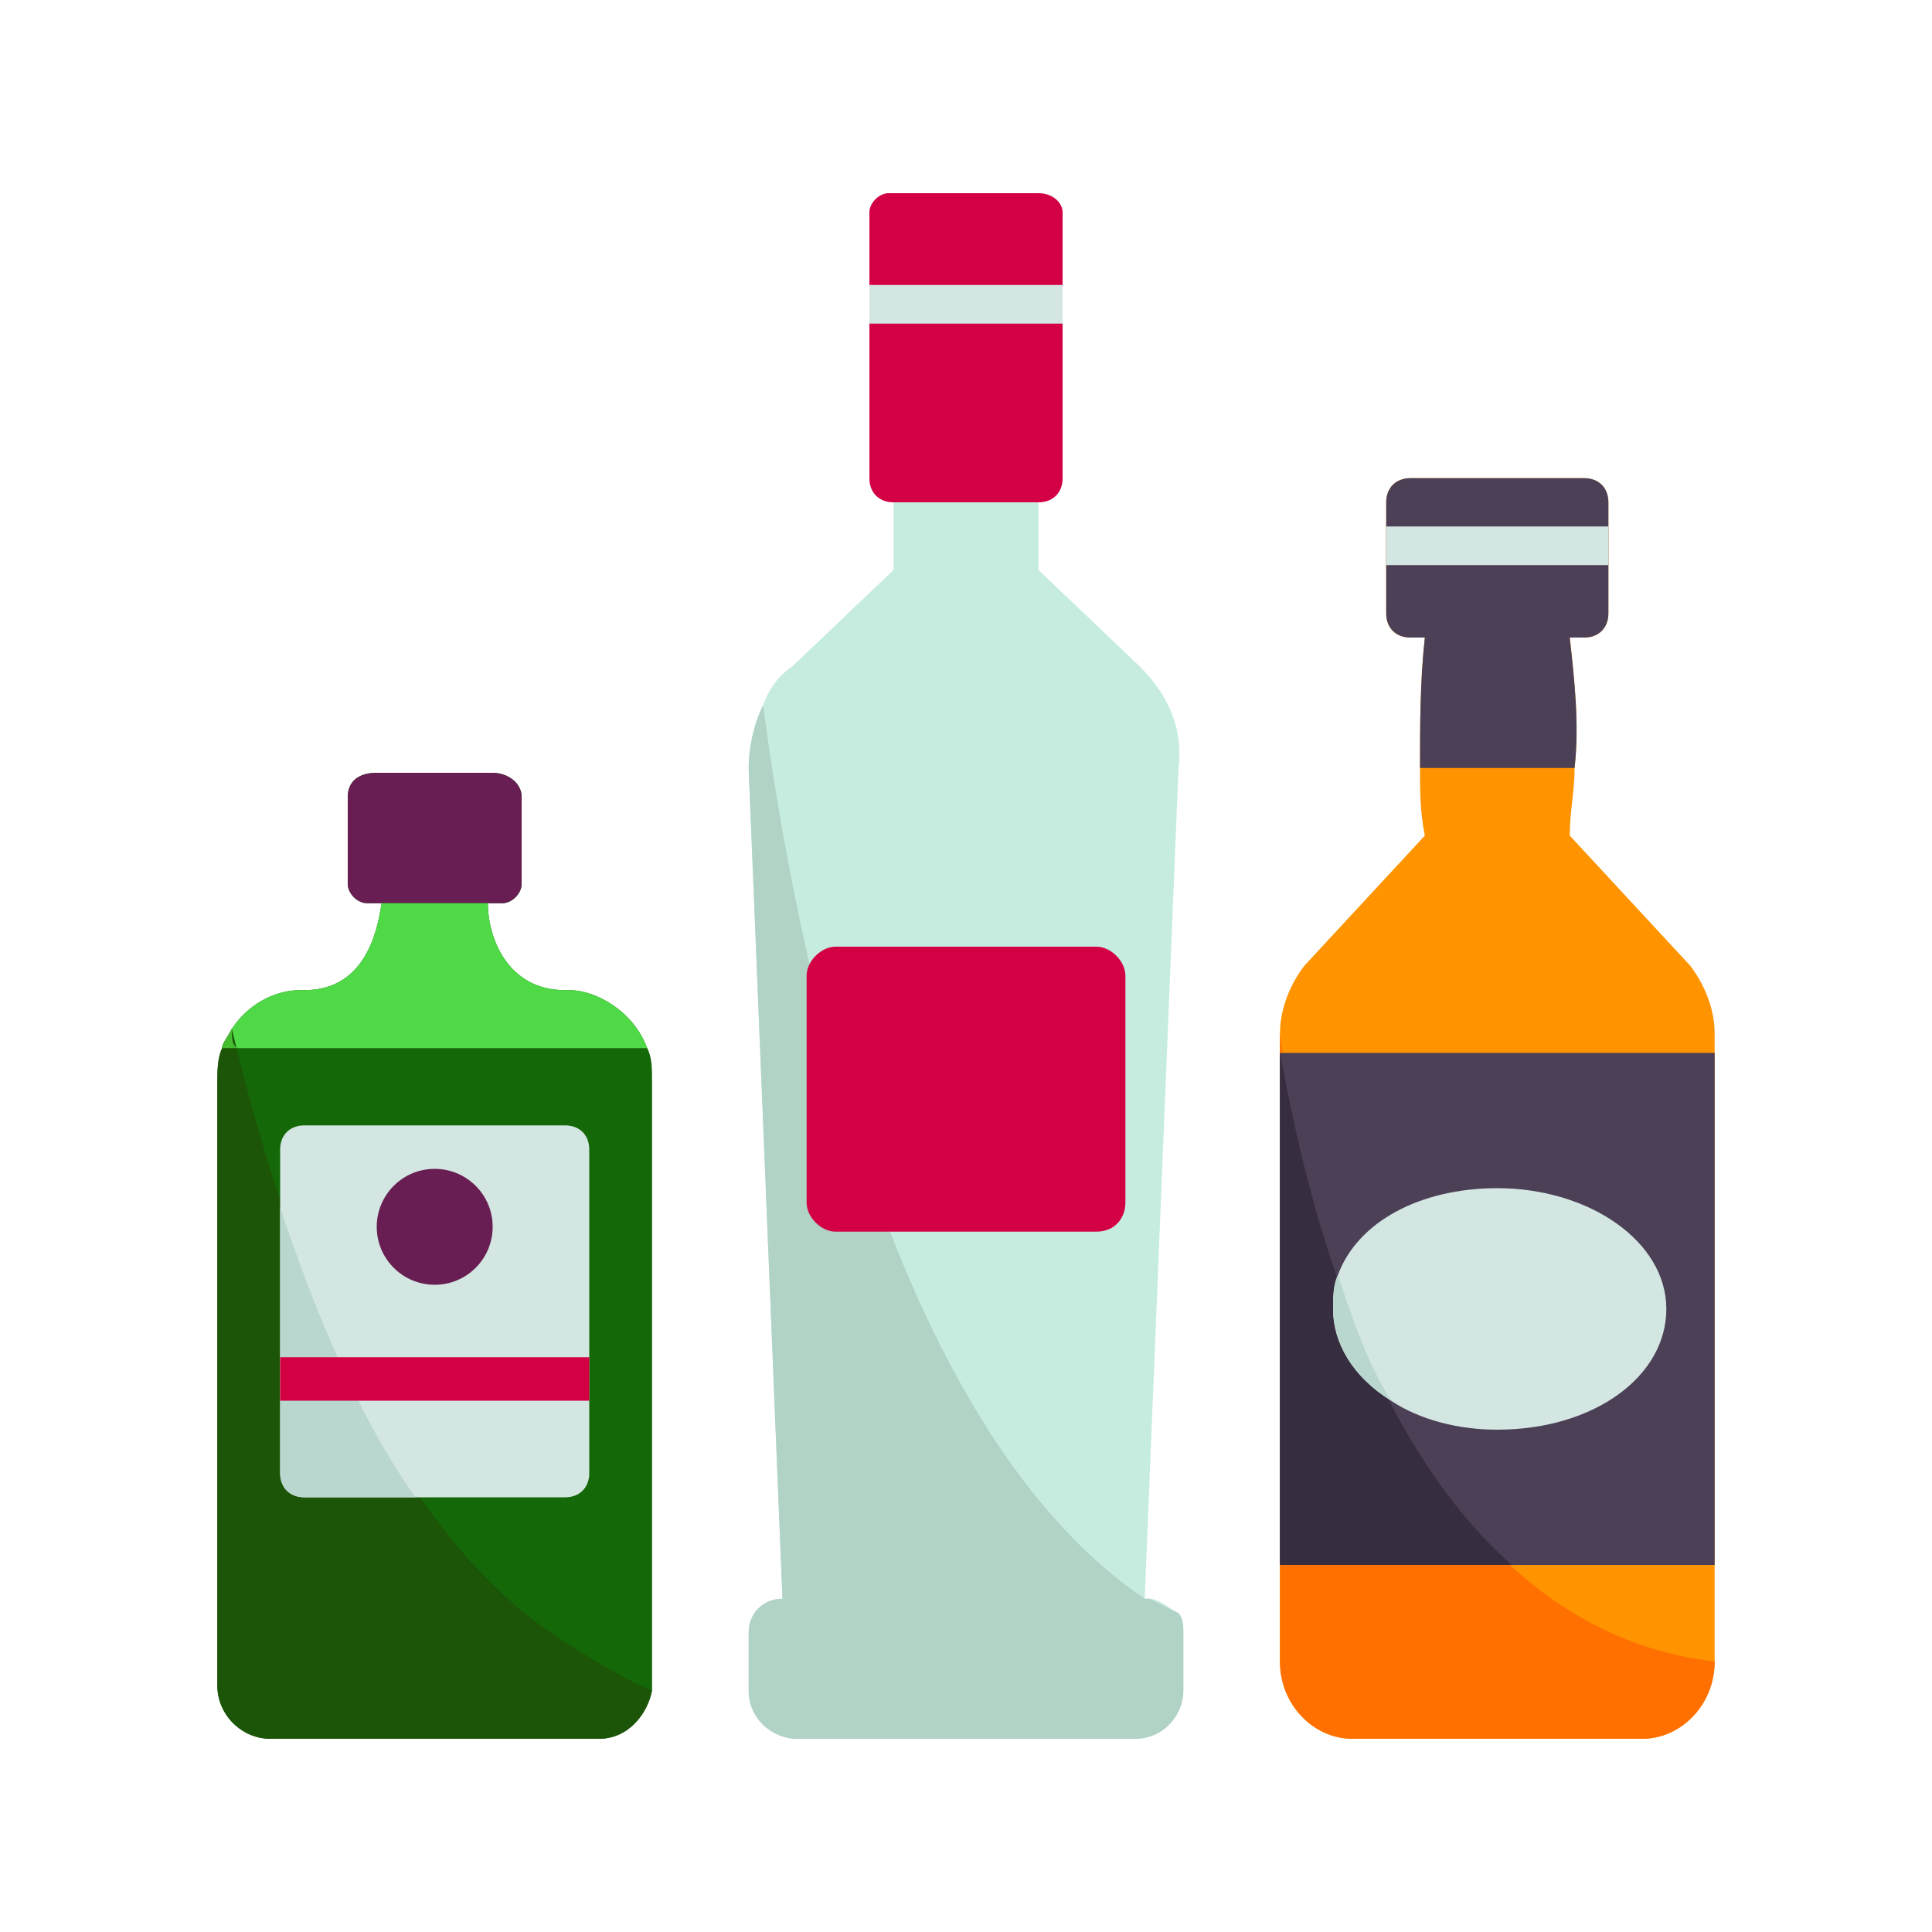 <svg width="96" height="96" viewBox="0 0 96 96" fill="none" xmlns="http://www.w3.org/2000/svg">
<path d="M85.2 51.36V82.56C85.2 84.72 83.52 86.4 81.6 86.4H67.2C65.28 86.4 63.6 84.72 63.6 82.56V51.36C63.6 50.16 64.08 48.96 64.8 48L70.8 41.52C70.56 40.32 70.56 39.36 70.56 38.16C70.56 36 70.56 33.84 70.8 31.68H70.08C69.36 31.68 68.88 31.2 68.88 30.48V24.96C68.88 24.24 69.36 23.76 70.08 23.76H78.72C79.44 23.76 79.92 24.24 79.92 24.96V30.48C79.92 31.2 79.44 31.68 78.72 31.68H78C78.24 33.84 78.48 36 78.24 38.16C78.24 39.36 78 40.32 78 41.52L84 48C84.72 48.96 85.2 50.16 85.2 51.36Z" fill="#FF9400"/>
<path d="M79.92 30.48C79.92 31.2 79.44 31.68 78.72 31.68H78C78.24 33.84 78.48 36 78.24 38.16H70.56C70.56 36 70.56 33.84 70.8 31.68H70.08C69.36 31.68 68.88 31.2 68.88 30.48V24.96C68.88 24.24 69.36 23.76 70.08 23.76H78.72C79.44 23.76 79.92 24.24 79.92 24.96V30.48Z" fill="#4C4057"/>
<path d="M85.2 82.56C85.2 84.72 83.52 86.4 81.6 86.4H67.2C65.28 86.4 63.6 84.72 63.6 82.56V51.36C63.6 51.36 66.72 80.4 85.2 82.56Z" fill="#FF7000"/>
<path d="M79.92 26.16H68.88V28.08H79.92V26.16Z" fill="#D3E6E2"/>
<path d="M85.2 52.32H63.6V77.76H85.2V52.32Z" fill="#4C4057"/>
<path d="M75.12 77.76H63.6V52.32C64.32 55.92 66.72 70.32 75.12 77.76Z" fill="#372D40"/>
<path d="M82.799 65.04C82.799 68.4 79.199 71.04 74.399 71.04C72.479 71.04 70.559 70.56 69.119 69.6C67.199 68.4 66.239 66.72 66.239 65.04C66.239 64.56 66.239 63.84 66.479 63.36C67.439 60.72 70.559 59.04 74.399 59.04C78.959 59.04 82.799 61.68 82.799 65.04Z" fill="#D3E6E2"/>
<path d="M69.119 69.6C67.199 68.4 66.239 66.72 66.239 65.04C66.239 64.56 66.239 63.84 66.479 63.36C67.199 65.52 67.919 67.68 69.119 69.6Z" fill="#B9D6CF"/>
<path d="M58.8 81.12V84C58.8 85.2 57.84 86.4 56.4 86.4H39.6C38.4 86.4 37.2 85.44 37.2 84V81.12C37.2 80.16 37.92 79.44 38.88 79.44L37.2 38.16C37.2 37.2 37.44 36 37.92 35.04C38.16 34.32 38.64 33.6 39.36 33.12L44.4 28.32V24.96C43.68 24.96 43.2 24.48 43.2 23.76V10.56C43.2 10.08 43.68 9.6 44.16 9.6H51.6C52.32 9.6 52.8 10.08 52.8 10.56V23.76C52.8 24.48 52.32 24.96 51.6 24.96V28.32L56.64 33.12C58.08 34.56 58.8 36.24 58.56 38.16L56.88 79.44H57.12C57.6 79.44 58.08 79.92 58.56 80.16C58.8 80.4 58.8 80.88 58.8 81.12Z" fill="#C6ECE0"/>
<path d="M52.8 10.56V23.76C52.8 24.48 52.32 24.96 51.6 24.96H44.4C43.68 24.96 43.2 24.48 43.2 23.76V10.56C43.2 10.08 43.68 9.6 44.16 9.6H51.6C52.32 9.6 52.8 10.08 52.8 10.56Z" fill="#D40044"/>
<path d="M52.8 14.16H43.2V16.08H52.8V14.16Z" fill="#D3E6E2"/>
<path d="M58.8 81.12V84C58.8 85.2 57.84 86.4 56.4 86.4H39.6C38.4 86.4 37.2 85.44 37.2 84V81.12C37.2 80.16 37.92 79.44 38.88 79.44L37.2 38.16C37.2 37.2 37.44 36 37.92 35.04C39.12 44.16 43.44 70.32 56.88 79.44C56.88 79.44 56.88 79.44 57.12 79.44C57.6 79.68 58.08 79.92 58.56 80.16C58.8 80.4 58.8 80.88 58.8 81.12Z" fill="#B0D3C6"/>
<path d="M54.48 61.2H41.52C40.8 61.2 40.08 60.48 40.08 59.76V48.48C40.08 47.76 40.8 47.04 41.52 47.04H54.48C55.2 47.04 55.92 47.76 55.92 48.48V59.76C55.92 60.48 55.44 61.2 54.48 61.2Z" fill="#D40044"/>
<path d="M32.4 53.76V83.76V84C32.16 85.2 31.2 86.4 29.76 86.4H13.44C12 86.4 10.8 85.2 10.8 83.76V53.76C10.8 53.28 10.8 52.56 11.04 52.08C11.04 51.84 11.28 51.6 11.52 51.12C12.48 49.68 13.92 49.2 14.88 49.2H15.12C18 49.2 18.72 46.56 18.96 44.88H18.24C17.76 44.88 17.28 44.4 17.28 43.92V39.6C17.28 38.88 17.76 38.4 18.72 38.4H24.48C25.2 38.4 25.92 38.88 25.92 39.6V43.92C25.92 44.4 25.44 44.88 24.96 44.88H24.24C24.24 46.56 25.2 49.2 28.08 49.2H28.32C29.52 49.2 31.44 50.16 32.16 52.08C32.4 52.56 32.4 53.04 32.4 53.76Z" fill="#146807"/>
<path d="M25.919 39.6V43.92C25.919 44.4 25.439 44.88 24.959 44.88H24.239H18.959H18.239C17.759 44.88 17.279 44.4 17.279 43.92V39.6C17.279 38.88 17.759 38.4 18.719 38.4H24.479C25.199 38.4 25.919 38.88 25.919 39.6Z" fill="#681E53"/>
<path d="M32.16 52.08H11.04C11.04 51.84 11.28 51.6 11.52 51.12C12.48 49.68 13.92 49.2 14.88 49.2H15.12C18 49.2 18.72 46.56 18.96 44.88H24.24C24.24 46.56 25.2 49.2 28.08 49.2H28.32C29.52 49.2 31.44 50.16 32.16 52.08Z" fill="#4FD947"/>
<path d="M32.4 84C32.16 85.2 31.2 86.4 29.76 86.4H13.44C12 86.4 10.8 85.2 10.8 83.76V53.76C10.8 53.28 10.8 52.56 11.04 52.08C11.04 51.84 11.28 51.6 11.52 51.12C14.16 62.16 18.96 75.36 27.36 81.12C29.52 82.56 31.2 83.52 32.4 84Z" fill="#1C5507"/>
<path d="M11.76 52.08H11.04C11.04 51.84 11.28 51.6 11.52 51.12C11.52 51.6 11.52 51.84 11.76 52.08Z" fill="#46BD31"/>
<path d="M29.28 57.12V73.2C29.28 73.92 28.8 74.4 28.08 74.4H15.12C14.4 74.4 13.92 73.92 13.92 73.2V57.12C13.92 56.4 14.4 55.92 15.12 55.92H28.08C28.8 55.92 29.28 56.4 29.28 57.12Z" fill="#D3E6E2"/>
<path d="M20.64 74.4H15.12C14.4 74.4 13.92 73.92 13.92 73.2V60C15.6 65.04 17.76 70.32 20.64 74.4Z" fill="#B9D6CF"/>
<path d="M21.6 63.84C23.19 63.84 24.48 62.55 24.48 60.96C24.48 59.369 23.19 58.08 21.6 58.08C20.009 58.08 18.72 59.369 18.72 60.96C18.72 62.55 20.009 63.84 21.6 63.84Z" fill="#681E53"/>
<path d="M29.28 67.44H13.92V69.6H29.28V67.44Z" fill="#D40044"/>
</svg>
